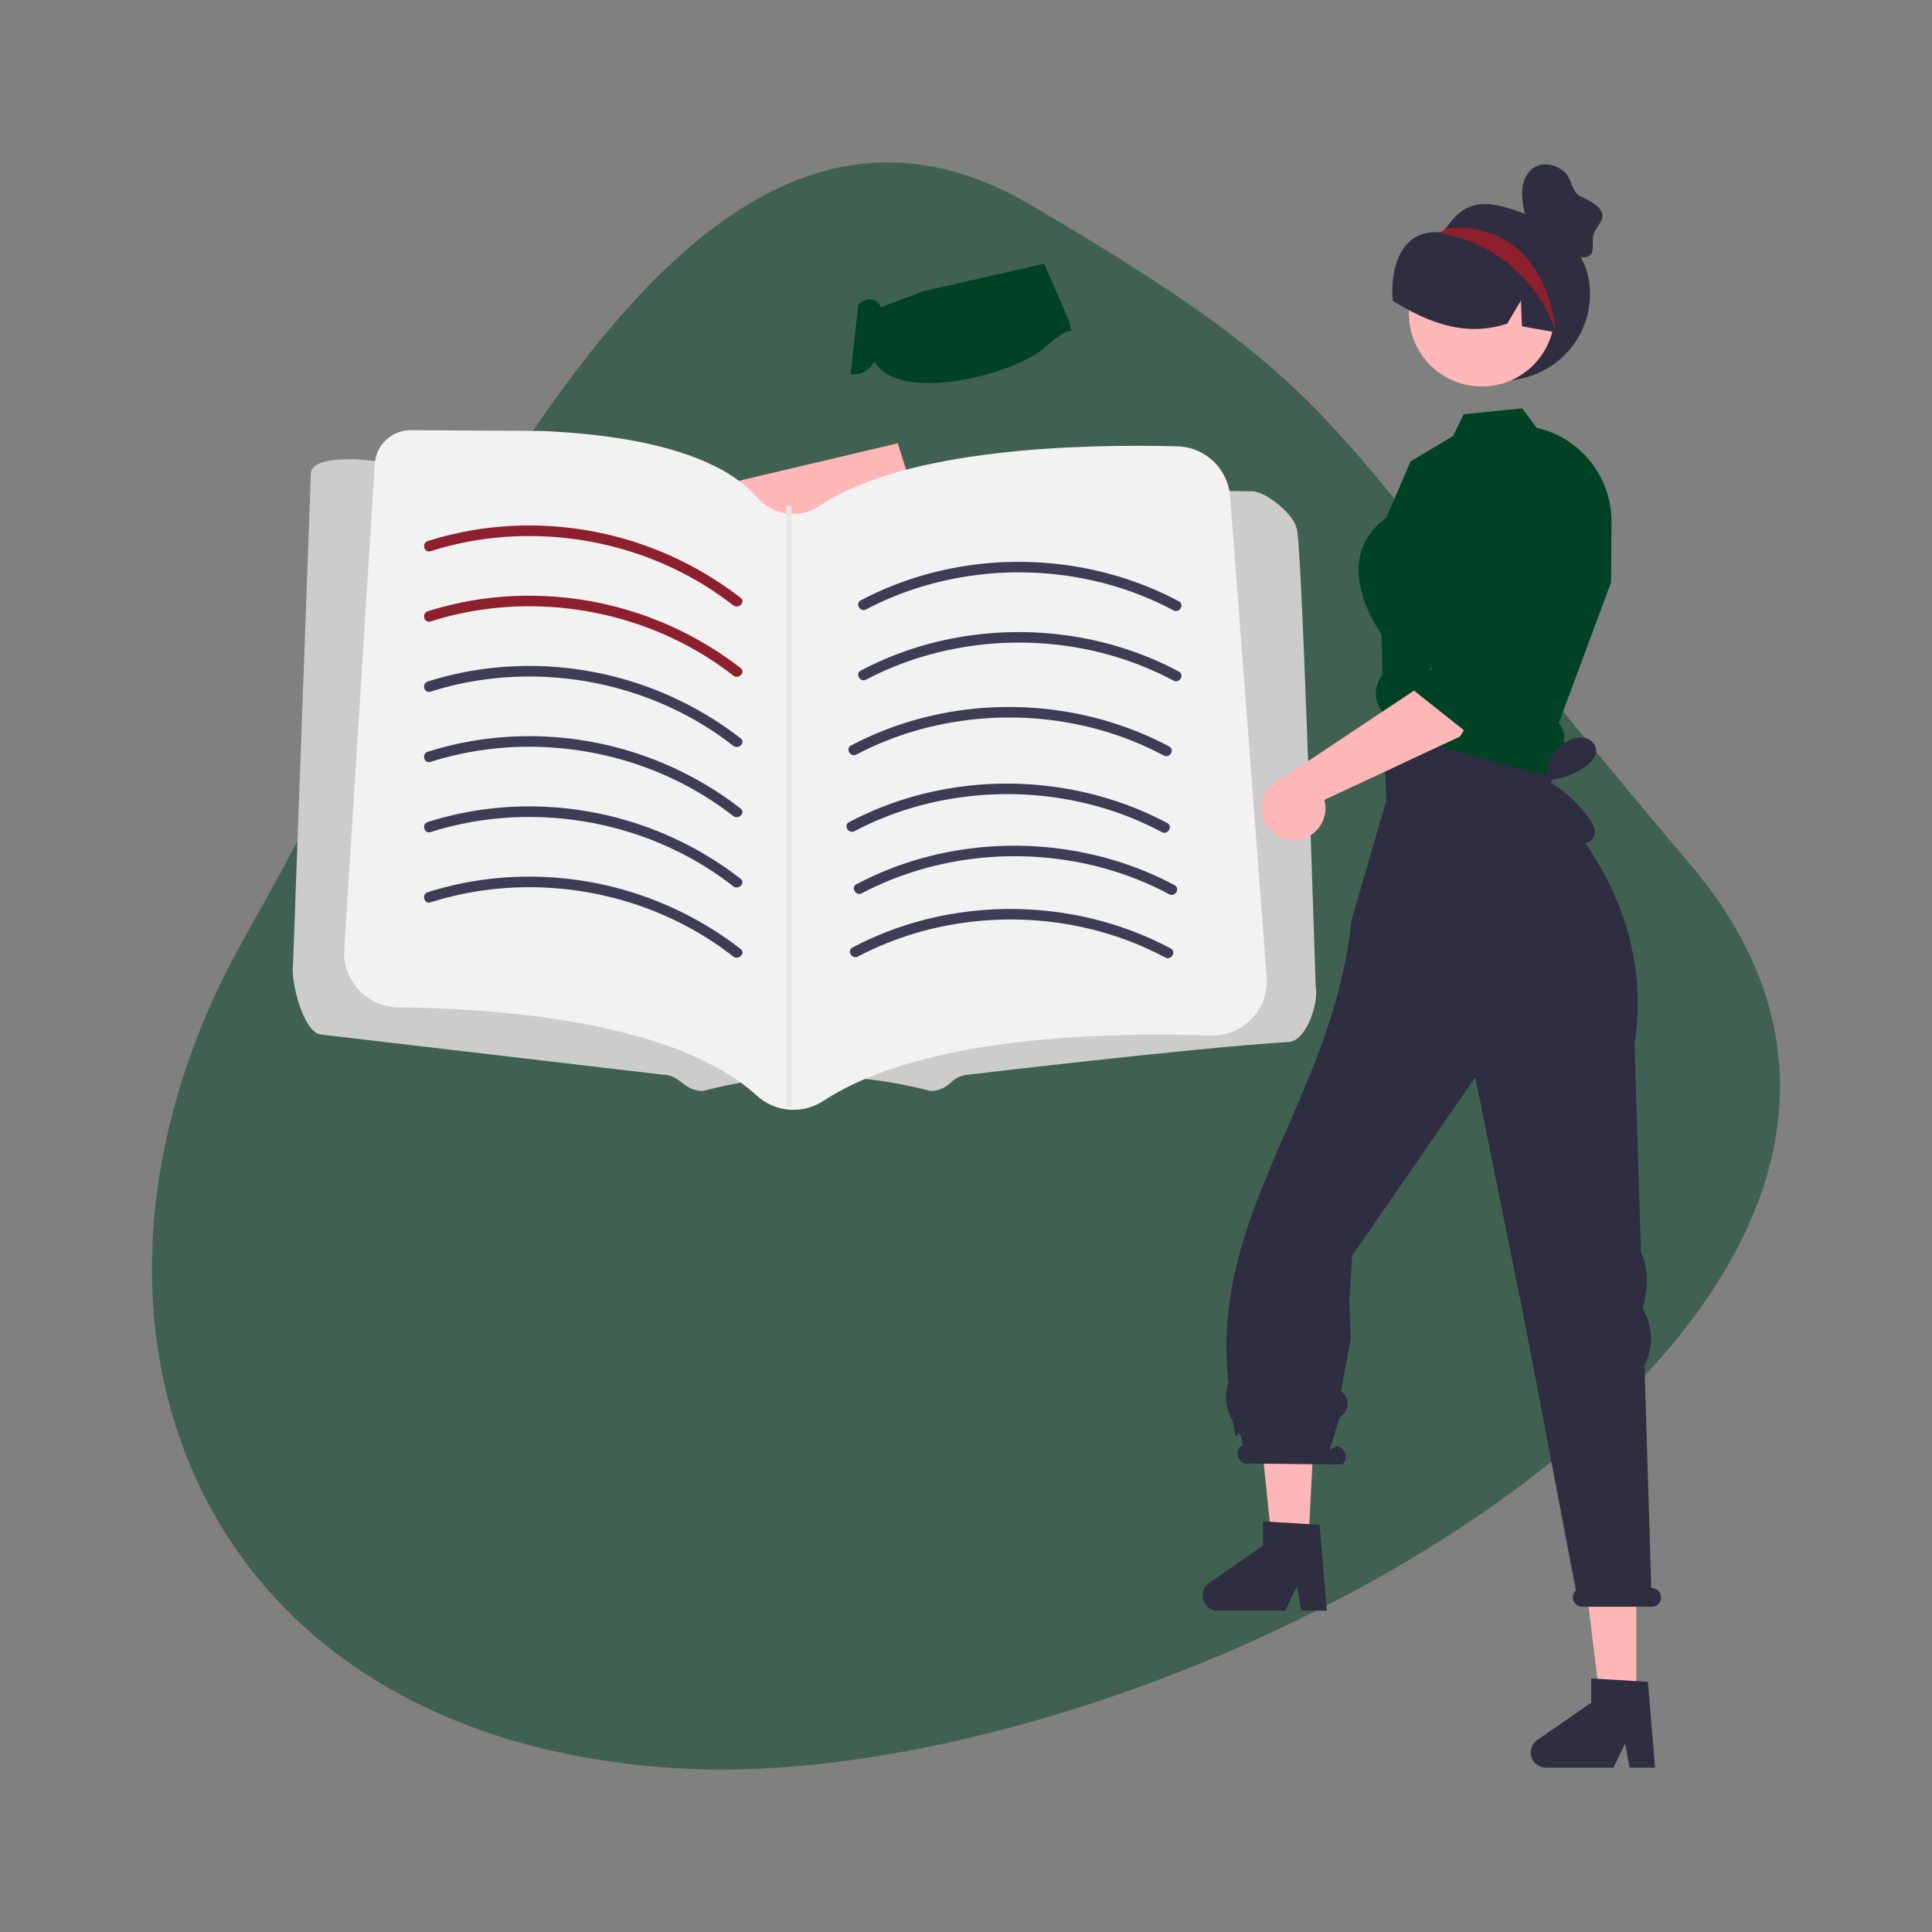 <?xml version="1.0" encoding="utf-8"?>
<svg xmlns="http://www.w3.org/2000/svg" viewBox="0 0 500 500">
  <rect x="0" y="0" width="500" height="500" fill="#808080" stroke="none"/>
  <path d="M 437.301 223.554 C 535.048 338.599 302.415 465.329 175.243 457.626 C 48.071 449.923 8.673 339.285 63.296 242.636 C 117.569 146.606 177.717 0.668 266.836 53.089 C 355.955 105.51 339.554 108.509 437.301 223.554 Z" style="fill: rgb(0, 66, 37); fill-opacity: 0.5;"/>
  <polygon points="401.963 174.046 404.461 179.858 400.378 200.498 358.721 194.706 359.053 169.538 359.889 164.026 401.963 174.046" fill="#ffb6b6" style=""/>
  <polygon points="423.485 441.545 414.295 441.545 409.921 406.096 423.485 406.096 423.485 441.545" fill="#ffb6b6" style=""/>
  <path d="M 396.148 453.543 C 396.15 455.71 397.906 457.467 400.074 457.469 L 417.56 457.469 L 420.573 451.248 L 421.744 457.469 L 428.334 457.469 L 426.481 435.246 L 423.486 435.071 L 413.421 434.472 L 411.799 434.371 L 411.799 440.666 L 397.844 450.307 C 396.782 451.042 396.148 452.251 396.148 453.543 Z" fill="#2f2e41" style=""/>
  <polygon points="338.538 400.908 329.348 400.908 323.942 348.719 341.21 347.687 338.538 400.908" fill="#ffb6b6" style=""/>
  <path d="M 311.201 412.905 C 311.203 415.073 312.959 416.829 315.127 416.832 L 332.612 416.832 L 335.626 410.61 L 336.796 416.832 L 343.387 416.832 L 341.533 394.609 L 338.861 394.453 L 328.621 393.835 L 326.851 393.733 L 326.851 400.029 L 312.896 409.67 C 311.834 410.405 311.2 411.613 311.201 412.905 Z" fill="#2f2e41" style=""/>
  <path d="M 427.387 410.975 L 427.351 410.975 L 425.584 353.337 C 427.907 348.855 427.833 343.509 425.386 339.094 L 425.133 338.636 L 425.789 335.594 C 426.631 331.687 426.245 327.614 424.682 323.935 L 423.033 270.168 C 428.923 231.99 400.849 207.092 400.849 207.092 L 403.43 187.082 L 358.021 188.114 L 358.794 207.092 L 349.765 238.113 C 345.013 284.407 313.033 313.505 317.894 357.775 C 317.904 357.902 317.885 358.03 317.839 358.149 C 316.841 361.181 317.173 364.495 318.751 367.27 C 318.954 367.619 319.093 368.003 319.163 368.401 C 320.164 376.162 320.294 366.345 321.621 374.037 L 321.363 374.167 C 320.434 374.488 320.035 375.777 320.472 377.044 C 320.91 378.312 322.019 379.08 322.948 378.759 L 347.223 379.019 C 348.152 378.698 348.552 377.41 348.113 376.142 C 347.675 374.874 346.567 374.106 345.637 374.427 L 344.127 375.191 L 346.654 366.925 L 347.54 366.098 C 349.354 364.404 349.115 361.461 347.05 360.082 L 349.567 346.649 L 349.21 336.49 L 349.946 324.964 L 381.796 278.812 L 394.682 342.563 L 407.846 411.617 C 407.221 412.18 406.935 413.028 407.091 413.855 C 407.34 415.025 408.385 415.855 409.582 415.833 L 427.451 415.833 C 429.058 415.831 430.222 414.301 429.795 412.752 C 429.485 411.685 428.498 410.956 427.387 410.975 Z" fill="#2f2e41" style=""/>
  <path d="M 411.496 75.968 C 411.503 93.275 392.772 104.098 377.78 95.451 C 365.121 88.148 362.685 70.898 372.828 60.375 L 372.936 60.267 C 373.115 60.078 373.295 59.889 373.484 59.709 C 373.489 59.709 373.493 59.705 373.493 59.7 C 373.751 59.512 373.989 59.298 374.204 59.062 C 377.238 54.821 380.679 51.265 389.014 53.486 C 401.014 56.685 411.496 63.55 411.496 75.968 Z" fill="#2f2e41" style=""/>
  <path d="M 273.578 112.319 C 273.394 116.57 277.182 119.949 281.491 119.38 L 330.669 158.86 L 338.181 145.946 L 287.479 111.198 C 286.402 106.016 279.995 103.916 275.945 107.419 C 274.502 108.666 273.647 110.438 273.578 112.319 Z" fill="#ffb6b6" style="transform-box: fill-box; transform-origin: 50% 50%;" transform="matrix(0.673, -0.74, 0.74, 0.673, -0, 0)"/>
  <path d="M 378.968 144.737 C 378.968 144.737 378.953 143.312 370.849 143.367 C 360.792 143.434 333.091 129.774 335.514 116.908 C 333.148 117.921 330.357 117.287 328.734 115.371 L 342.218 103.087 C 346.45 103.357 346.494 106.037 346.131 107.575 L 356.969 111.649 L 385.196 126.991 L 380.212 142.401 L 378.968 144.737 Z" style="fill: rgb(0, 66, 37); transform-box: fill-box; transform-origin: 50% 50%;" transform="matrix(0.751, -0.661, 0.661, 0.751, 0, -0)"/>
  <circle cx="383.475" cy="81.17" r="18.852" fill="#ffb7b7" style=""/>
  <path d="M 357.565 174.938 C 355.419 177.803 355.573 181.778 357.934 184.469 C 357.943 185.021 358.027 185.556 358.809 187.538 C 358.912 187.73 359.033 187.912 359.169 188.081 C 359.194 188.123 359.222 188.163 359.252 188.202 C 360.077 189.269 361.225 190.042 362.524 190.404 L 397.033 200.036 L 401.596 201.308 L 402.397 201.529 L 402.84 195.299 C 404.96 193.541 405.48 190.499 404.066 188.137 L 403.429 187.087 L 407.134 177.122 L 407.494 176.136 L 416.942 150.706 L 416.951 149.011 L 416.97 147.259 L 417.061 135.037 C 417.07 127.228 413.42 119.867 407.199 115.147 C 404.404 113.011 401.182 111.503 397.752 110.723 L 397.678 110.713 L 393.945 105.691 L 378.801 107.202 L 377.548 109.774 L 376.027 112.87 L 365.05 119.405 L 361.298 128.125 L 358.764 134.024 C 354.837 136.844 352.496 140.466 351.823 144.78 C 350.385 153.942 356.8 163.113 357.565 164.164 L 357.759 174.68 L 357.565 174.938 Z" style="fill: rgb(0, 66, 37);"/>
  <path d="M 403.205 86.112 C 403.034 86.086 402.863 86.049 402.693 86.022 C 399.751 85.501 396.811 84.988 393.879 84.458 L 393.609 77.812 L 390.058 83.765 C 381.956 86.454 374.374 84.934 367.243 81.58 C 364.891 80.463 362.608 79.205 360.409 77.812 C 359.684 66.573 364.228 59.378 372.684 60.132 C 372.993 60.16 373.214 59.844 373.484 59.709 C 373.489 59.709 373.493 59.705 373.493 59.7 C 373.952 59.484 374.419 59.278 374.887 59.089 C 382.359 56.169 390.845 57.814 396.685 63.316 C 402.441 68.811 405.03 77.884 403.205 86.112 Z" fill="#2f2e41" style=""/>
  <path d="M 402.693 86.022 C 402.693 86.022 397.108 65.177 373.169 60.366 C 373.142 60.357 373.053 60.321 372.936 60.267 C 372.863 60.222 372.774 60.177 372.684 60.132 C 372.954 59.979 373.214 59.844 373.484 59.709 C 373.489 59.709 373.493 59.705 373.493 59.7 C 373.726 59.484 373.96 59.269 374.204 59.062 L 374.887 59.089 C 374.887 59.089 398.906 55.285 402.693 86.022 Z" style="fill: rgb(142, 32, 45);"/>
  <path d="M 411.902 217.426 C 410.998 218.199 409.738 218.402 408.637 217.954 C 407.563 217.498 406.609 216.8 405.849 215.914 C 402.747 212.66 400.532 208.667 399.413 204.315 L 400.447 202.475 C 399.611 197.801 402.143 193.175 406.531 191.361 C 407.743 190.847 409.087 190.73 410.369 191.027 C 411.665 191.349 412.68 192.354 413.014 193.646 C 413.412 195.615 411.773 197.391 410.112 198.521 C 407.221 200.485 403.877 201.681 400.395 201.998 C 404.654 204.398 408.335 207.702 411.18 211.677 C 411.838 212.506 412.323 213.458 412.607 214.478 C 412.884 215.516 412.619 216.625 411.902 217.426 Z" fill="#2f2e41" style=""/>
  <g transform="matrix(1, 0, 0, 1, -31.675, 48.36)">
    <path d="M 320.117 173.279 L 320.117 173.697 C 319.218 172.644 318.299 171.599 317.391 170.553 C 317.009 170.117 316.627 169.68 316.245 169.244 C 314.628 167.408 313.002 165.579 311.365 163.755 C 309.721 161.937 308.075 160.12 306.412 158.311 C 306.013 157.876 305.612 157.439 305.204 157.003 C 304.877 156.636 304.521 156.296 304.14 155.985 C 303.756 155.666 303.316 155.422 302.841 155.267 C 302.295 155.116 301.718 155.11 301.169 155.248 C 300.541 155.395 299.942 155.621 299.333 155.813 C 298.706 156.021 298.088 156.221 297.461 156.422 C 296.206 156.831 294.962 157.239 293.708 157.648 C 293.644 157.674 293.571 157.643 293.546 157.58 L 293.544 157.575 C 293.514 157.502 293.558 157.419 293.635 157.403 C 293.945 157.303 294.262 157.203 294.58 157.103 C 295.843 156.684 297.098 156.276 298.361 155.867 C 298.987 155.658 299.615 155.458 300.242 155.258 C 300.824 155.037 301.438 154.915 302.059 154.895 C 303.074 154.967 304.026 155.414 304.731 156.149 C 305.122 156.512 305.477 156.894 305.831 157.284 C 306.25 157.739 306.667 158.194 307.086 158.648 C 308.766 160.483 310.435 162.326 312.092 164.174 C 313.755 166.027 315.404 167.884 317.036 169.744 C 317.155 169.881 317.272 170.016 317.391 170.153 C 318.308 171.189 319.208 172.234 320.117 173.279 Z" fill="#fff" style=""/>
    <path d="M 304 157.659 C 303.656 157.217 303.198 156.877 302.676 156.677 L 302.159 156.694 C 306.215 163.005 311.529 168.413 317.769 172.579 C 313.179 167.606 308.589 162.632 304 157.659 Z" fill="#fff" style=""/>
    <path d="M 372.167 206.841 C 371.574 189.142 368.447 87.854 367.17 88.237 C 366.491 84.741 359.392 78.904 355.832 78.79 C 355.676 78.786 343.041 78.582 342.886 78.586 L 348.603 106.879 L 347.192 106.931 L 340.652 107.166 L 339.242 107.214 L 335.035 107.366 L 250.206 110.412 C 250.078 110.419 249.946 110.419 249.819 110.416 L 230.81 110.019 L 223.776 109.872 L 223.551 109.869 L 218.358 109.758 L 173.117 108.819 L 161.121 108.566 L 155.207 108.445 L 153.789 108.414 L 147.045 108.275 L 145.632 108.245 L 138.732 108.103 L 137.317 108.072 L 129.737 107.912 L 128.548 107.889 L 131.573 71.943 L 129.072 70.969 L 123.904 70.491 C 120.198 70.506 112.746 70.325 112.134 73.981 L 107.521 201.001 C 106.768 205.607 110.324 219.4 114.99 219.4 L 203.076 229.75 C 204.546 229.754 205.978 230.226 207.162 231.098 L 209.056 232.501 C 210.362 233.463 211.94 233.984 213.56 233.988 C 232.857 228.895 253.146 228.895 272.443 233.988 C 274.453 233.993 276.381 233.193 277.797 231.769 C 278.997 230.57 280.598 229.857 282.292 229.767 C 282.288 229.767 340.749 222.784 365.186 221.303 C 369.758 221.064 373.009 211.34 372.167 206.841 Z" fill="#ccc" style=""/>
    <path d="M 359.518 206.062 C 359.233 213.84 352.7 219.918 344.921 219.638 C 338.749 219.42 331.383 219.311 323.388 219.478 C 297.282 220.036 264.482 223.629 244.752 236.551 C 242.273 238.179 239.342 238.982 236.38 238.848 C 236.161 238.836 235.949 238.823 235.732 238.803 C 232.659 238.522 229.765 237.24 227.493 235.153 C 216.624 225.208 191.698 213.165 134.639 212.318 C 134.402 212.318 134.171 212.305 133.939 212.292 C 126.167 211.802 120.265 205.101 120.76 197.329 L 126.369 108.331 L 127.209 94.992 L 128.685 71.657 C 128.993 66.78 133.037 62.98 137.924 62.976 L 137.982 62.976 L 171.974 63.175 C 186.295 63.823 198.157 65.647 207.558 68.647 C 210.77 69.644 213.894 70.901 216.9 72.407 C 221.005 74.398 224.694 77.152 227.769 80.524 C 229.684 82.677 232.296 84.088 235.147 84.509 C 235.589 84.574 236.035 84.614 236.482 84.63 C 239.111 84.738 241.706 83.996 243.88 82.513 C 266.086 67.634 311.339 66.505 336.33 67.147 C 343.571 67.315 349.502 72.954 350.035 80.177 L 351.048 93.452 L 352.056 106.689 L 357.869 183.188 L 359.486 204.471 C 359.525 205 359.536 205.532 359.518 206.062 Z" fill="#f2f2f2" style=""/>
    <path d="M 143.096 94.292 C 163.581 87.756 186.434 89.487 205.84 98.694 C 211.377 101.309 216.607 104.53 221.433 108.298 C 222.797 109.37 224.74 107.453 223.36 106.37 C 205.536 92.545 183.139 85.977 160.672 87.986 C 154.456 88.543 148.32 89.776 142.371 91.663 C 140.706 92.195 141.418 94.828 143.096 94.292 Z" style="fill: rgb(142, 32, 45);"/>
    <path d="M 255.816 109.355 C 274.862 99.345 297.669 97.163 318.376 102.844 C 324.279 104.461 329.986 106.729 335.387 109.607 C 336.934 110.433 338.313 108.081 336.763 107.253 C 317.027 96.723 293.336 94.298 271.784 100.169 C 265.772 101.809 259.956 104.101 254.441 107.001 C 252.887 107.818 254.264 110.172 255.816 109.355 Z" fill="#3f3d56" style=""/>
    <path d="M 255.816 127.531 C 274.862 117.521 297.669 115.338 318.376 121.02 C 324.279 122.636 329.986 124.905 335.387 127.784 C 336.934 128.61 338.313 126.256 336.763 125.43 C 317.027 114.898 293.336 112.474 271.784 118.345 C 265.772 119.985 259.956 122.276 254.441 125.177 C 252.887 125.994 254.264 128.348 255.816 127.531 Z" fill="#3f3d56" style=""/>
    <path d="M 267.817 144.878 L 267.449 145.144 C 267.573 145.051 267.702 144.964 267.836 144.882 L 267.817 144.878 Z" fill="#fff" style=""/>
    <path d="M 143.096 112.468 C 163.581 105.932 186.434 107.663 205.84 116.87 C 211.377 119.484 216.607 122.705 221.433 126.474 C 222.797 127.545 224.74 125.629 223.36 124.546 C 205.536 110.721 183.139 104.153 160.672 106.163 C 154.456 106.719 148.32 107.952 142.371 109.839 C 140.706 110.371 141.418 113.003 143.096 112.468 Z" style="fill: rgb(142, 32, 45);"/>
    <path d="M 143.096 130.644 C 163.581 124.108 186.434 125.839 205.84 135.046 C 211.377 137.66 216.607 140.881 221.433 144.65 C 222.797 145.721 224.74 143.804 223.36 142.722 C 205.536 128.896 183.139 122.329 160.672 124.338 C 154.456 124.895 148.32 126.127 142.371 128.015 C 140.706 128.546 141.418 131.179 143.096 130.644 Z" fill="#3f3d56" style=""/>
    <path d="M 143.096 148.82 C 163.581 142.284 186.434 144.015 205.84 153.222 C 211.377 155.835 216.607 159.056 221.433 162.825 C 222.797 163.896 224.74 161.981 223.36 160.898 C 205.536 147.072 183.139 140.504 160.672 142.514 C 154.456 143.07 148.32 144.304 142.371 146.191 C 140.706 146.723 141.418 149.355 143.096 148.82 Z" fill="#3f3d56" style=""/>
    <path d="M 143.096 166.995 C 163.581 160.46 186.434 162.19 205.84 171.397 C 211.377 174.011 216.607 177.232 221.433 181.001 C 222.797 182.073 224.74 180.156 223.36 179.073 C 205.536 165.247 183.139 158.68 160.672 160.689 C 154.456 161.246 148.32 162.479 142.371 164.366 C 140.706 164.898 141.418 167.531 143.096 166.995 Z" fill="#3f3d56" style=""/>
    <path d="M 143.096 185.171 C 163.581 178.636 186.434 180.366 205.84 189.573 C 211.377 192.187 216.607 195.408 221.433 199.177 C 222.797 200.248 224.74 198.332 223.36 197.249 C 205.536 183.423 183.139 176.856 160.672 178.866 C 154.456 179.422 148.32 180.655 142.371 182.542 C 140.706 183.074 141.418 185.707 143.096 185.171 Z" fill="#3f3d56" style=""/>
    <rect x="235.146" y="82.516" width="1.335" height="155.421" fill="#e6e6e6" style=""/>
    <path d="M 252.808 166.746 C 271.854 156.735 294.661 154.552 315.368 160.235 C 321.271 161.851 326.977 164.119 332.378 166.998 C 333.926 167.823 335.305 165.472 333.754 164.644 C 314.018 154.113 290.327 151.689 268.776 157.559 C 262.763 159.2 256.948 161.491 251.433 164.392 C 249.878 165.209 251.255 167.563 252.808 166.746 Z" fill="#3f3d56" style=""/>
    <path d="M 253.295 146.92 C 272.341 136.909 295.148 134.727 315.855 140.409 C 321.758 142.025 327.464 144.293 332.865 147.173 C 334.413 147.998 335.792 145.646 334.241 144.818 C 314.505 134.287 290.814 131.863 269.263 137.733 C 263.25 139.374 257.435 141.665 251.919 144.566 C 250.365 145.383 251.742 147.737 253.295 146.92 Z" fill="#3f3d56" style=""/>
    <path d="M 253.69 199.192 C 272.735 189.182 295.542 187 316.249 192.682 C 322.153 194.298 327.859 196.567 333.26 199.445 C 334.807 200.271 336.187 197.918 334.636 197.091 C 314.9 186.56 291.209 184.136 269.658 190.006 C 263.644 191.647 257.829 193.938 252.314 196.838 C 250.76 197.655 252.137 200.01 253.69 199.192 Z" fill="#3f3d56" style=""/>
    <path d="M 254.706 182.818 C 273.752 172.808 296.558 170.625 317.265 176.307 C 323.17 177.923 328.875 180.192 334.276 183.071 C 335.823 183.896 337.203 181.544 335.652 180.716 C 315.916 170.185 292.225 167.761 270.674 173.631 C 264.661 175.273 258.845 177.563 253.33 180.464 C 251.776 181.281 253.153 183.635 254.706 182.818 Z" fill="#3f3d56" style=""/>
  </g>
  <path d="M 335.552 217.382 C 340.657 216.915 344.099 211.947 342.743 207.002 L 377.836 190.621 L 398.963 156.446 L 382.356 149.742 L 368.104 177.281 L 332.03 201.319 C 326.008 203.408 324.506 211.232 329.327 215.403 C 331.043 216.888 333.293 217.604 335.552 217.382 Z" fill="#ffb6b6" style=""/>
  <path d="M 411.995 123.707 C 411.995 123.707 416.131 125.057 411.592 133.079 C 407.958 139.501 390.255 176.494 383.03 183.758 C 384.594 186.263 384.261 189.51 382.223 191.648 L 365.543 178.411 C 365.224 173.597 368.41 173.119 370.298 173.282 L 374.135 159.682 L 387.52 126.133 L 409.023 122.678 L 411.995 123.707 Z" style="fill: rgb(0, 66, 37);"/>
  <path d="M 412.356 60.825 C 413.144 57.637 418.865 55.282 409.065 50.831 C 406.687 49.75 406.785 46.03 404.773 44.363 C 402.761 42.697 399.815 41.925 397.477 43.089 C 395.388 44.129 394.212 46.483 393.961 48.802 C 393.84 51.137 394.11 53.475 394.758 55.72 L 394.568 55.998 C 398.45 58.969 402.333 61.94 406.214 64.91 C 407.641 66.002 409.506 67.144 411.105 66.325 C 412.915 65.399 411.867 62.799 412.356 60.825 Z" fill="#2f2e41" style=""/>
</svg>